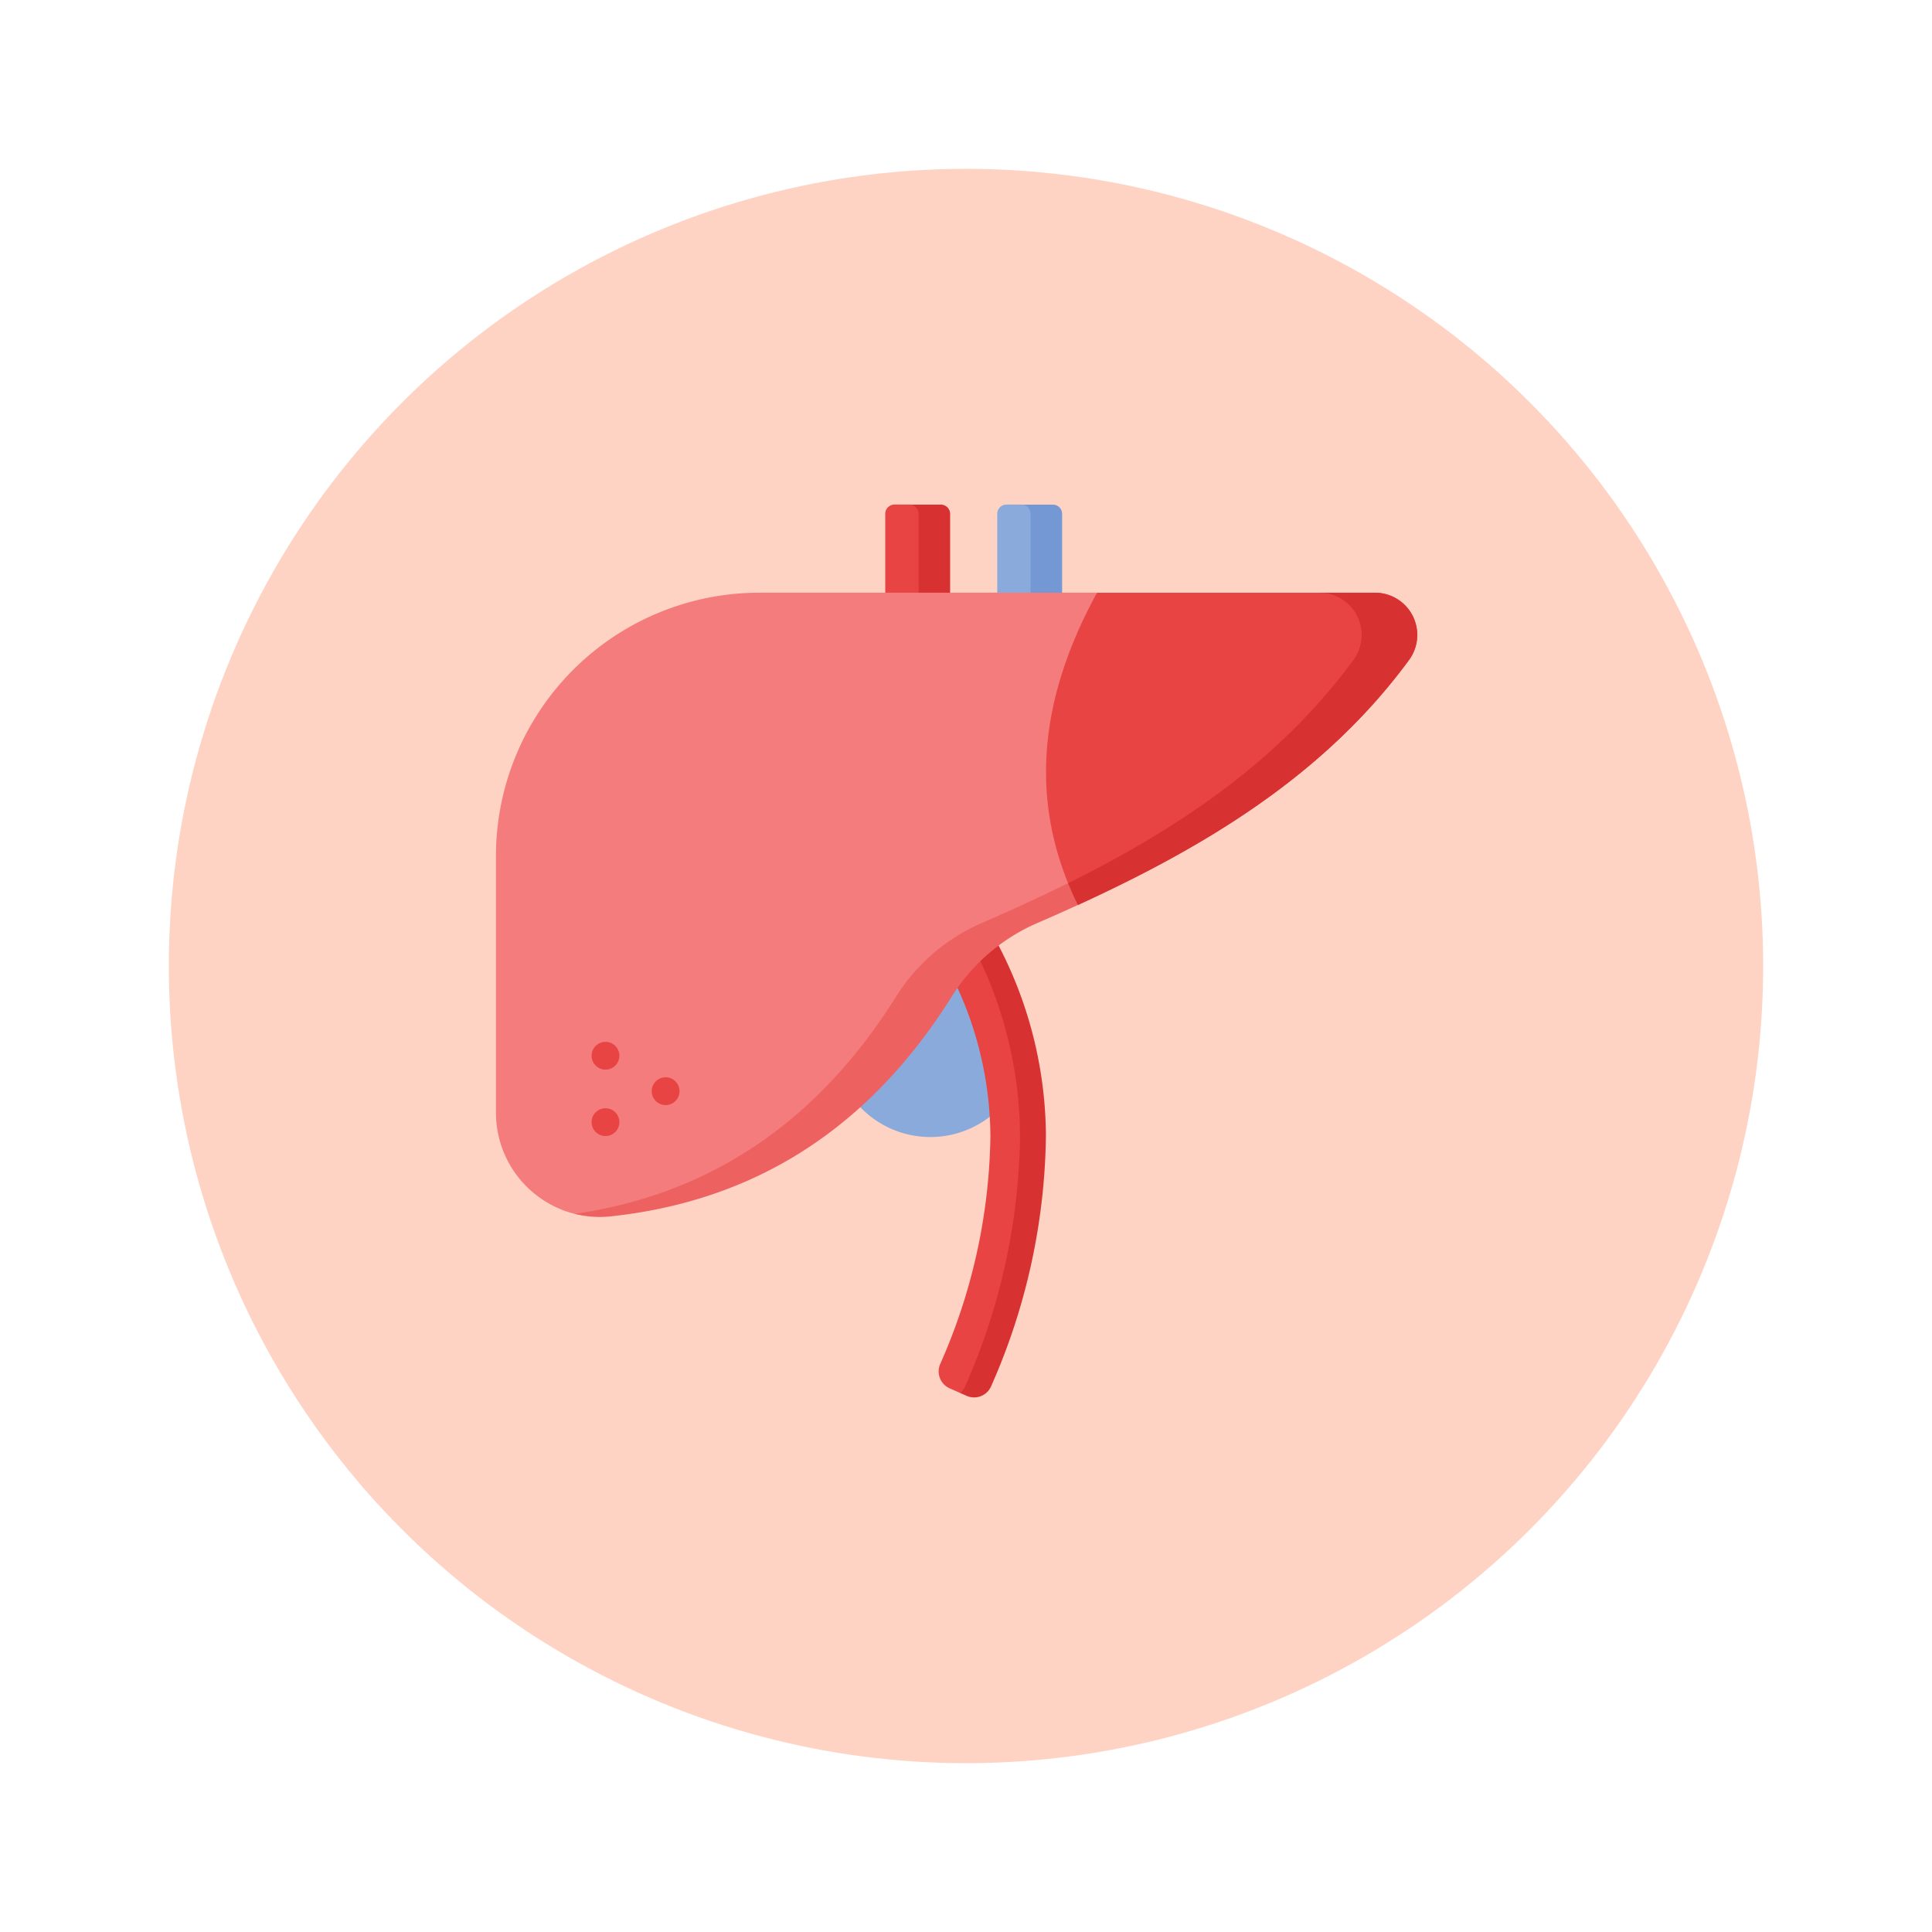 <svg xmlns="http://www.w3.org/2000/svg" xmlns:xlink="http://www.w3.org/1999/xlink" width="103" height="103" viewBox="0 0 103 103">
  <defs>
    <filter id="Elipse_4909" x="0" y="0" width="103" height="103" filterUnits="userSpaceOnUse">
      <feOffset dy="3" input="SourceAlpha"/>
      <feGaussianBlur stdDeviation="3" result="blur"/>
      <feFlood flood-opacity="0.161"/>
      <feComposite operator="in" in2="blur"/>
      <feComposite in="SourceGraphic"/>
    </filter>
  </defs>
  <g id="Grupo_1004857" data-name="Grupo 1004857" transform="translate(-591 -1903)">
    <g transform="matrix(1, 0, 0, 1, 591, 1903)" filter="url(#Elipse_4909)">
      <circle id="Elipse_4909-2" data-name="Elipse 4909" cx="42.5" cy="42.5" r="42.5" transform="translate(9 6)" fill="#ffd3c3"/>
    </g>
    <path id="Trazado_630847" data-name="Trazado 630847" d="M273.382,7.8l-1.68-.1h-.791a.494.494,0,0,0-.494.494V13.98h3.459l-.1-5.782C273.777,7.925,273.655,7.8,273.382,7.8Z" transform="translate(373.749 1922.199)" fill="#8aaadc"/>
    <path id="Trazado_630848" data-name="Trazado 630848" d="M285.591,8.2v5.782h-1.68V8.2a.494.494,0,0,0-.494-.494h1.68A.494.494,0,0,1,285.591,8.2Z" transform="translate(362.034 1922.197)" fill="#7398d4"/>
    <path id="Trazado_630849" data-name="Trazado 630849" d="M212.965,7.8l-1.676-.1h-.795A.494.494,0,0,0,210,8.2V13.98h3.459l-.1-5.782C213.36,7.925,213.238,7.8,212.965,7.8Z" transform="translate(428.195 1922.199)" fill="#e94444"/>
    <path id="Trazado_630850" data-name="Trazado 630850" d="M225.174,8.2v5.782h-1.68V8.2A.494.494,0,0,0,223,7.706h1.68A.494.494,0,0,1,225.174,8.2Z" transform="translate(416.48 1922.197)" fill="#d83131"/>
    <path id="Trazado_630851" data-name="Trazado 630851" d="M192.259,249.16a5.182,5.182,0,1,1-5.182-5.182,5.182,5.182,0,0,1,5.182,5.182Z" transform="translate(453.523 1709.277)" fill="#8aaadc"/>
    <path id="Trazado_630852" data-name="Trazado 630852" d="M238.435,255.282l-.343-.053-.561-.247a.987.987,0,0,1-.515-1.28,30.96,30.96,0,0,0,2.684-12.147,19.272,19.272,0,0,0-2.963-10.158l2.413-1.576a22.2,22.2,0,0,1,3.417,11.7,33.893,33.893,0,0,1-2.92,13.343A.843.843,0,0,1,238.435,255.282Z" transform="translate(404.101 1722.035)" fill="#e94444"/>
    <path id="Trazado_630853" data-name="Trazado 630853" d="M252.1,254.866a.987.987,0,0,1-1.31.519l-.343-.151a.973.973,0,0,0,.269-.368,33.9,33.9,0,0,0,2.921-13.343,22.189,22.189,0,0,0-3.036-11.067l1-.63a22.191,22.191,0,0,1,3.417,11.7A33.9,33.9,0,0,1,252.1,254.866Z" transform="translate(391.743 1722.03)" fill="#d83131"/>
    <path id="Trazado_630854" data-name="Trazado 630854" d="M48.577,58.806c-4.456,6.066-10.62,9.783-17.554,12.96q-1.072.491-2.164.964a10.6,10.6,0,0,0-4.652,4.009c-4.4,7.008-10.335,10.791-18.071,11.627A5.537,5.537,0,0,1,4.2,88.333a5.567,5.567,0,0,1-4.2-5.4V69.261A14.045,14.045,0,0,1,14.045,55.216h18l14.824.1a2.145,2.145,0,0,1,1.709,3.491Z" transform="translate(617.44 1879.383)" fill="#f47c7c"/>
    <path id="Trazado_630855" data-name="Trazado 630855" d="M316.084,58.806c-4.456,6.066-10.718,9.882-17.653,13.059-2.407-4.91-2.414-10.377,1.021-16.648h14.824A2.251,2.251,0,0,1,316.084,58.806Z" transform="translate(350.033 1879.383)" fill="#e94444"/>
    <path id="Trazado_630856" data-name="Trazado 630856" d="M68.839,211.886q.236.587.52,1.164-1.072.491-2.164.964a10.135,10.135,0,0,0-4.553,3.91c-4.4,7.008-10.434,10.889-18.169,11.725a5.487,5.487,0,0,1-1.932-.131c7.242-1.06,12.934-4.9,17.137-11.594a10.135,10.135,0,0,1,4.553-3.91q1.091-.473,2.164-.964Q67.632,212.482,68.839,211.886Z" transform="translate(579.104 1738.197)" fill="#ee6161"/>
    <path id="Trazado_630857" data-name="Trazado 630857" d="M326.812,58.806c-4.456,6.066-10.718,9.882-17.653,13.059q-.283-.577-.52-1.164c5.954-2.952,11.282-6.551,15.207-11.895a2.251,2.251,0,0,0-1.808-3.59H325A2.251,2.251,0,0,1,326.812,58.806Z" transform="translate(339.304 1879.383)" fill="#d83131"/>
    <g id="Grupo_1004557" data-name="Grupo 1004557" transform="translate(622.535 1958.543)">
      <path id="Trazado_630858" data-name="Trazado 630858" d="M52.3,334.789a.741.741,0,1,1,.741-.741A.741.741,0,0,1,52.3,334.789Z" transform="translate(-51.555 -329.766)" fill="#e94444"/>
      <path id="Trazado_630859" data-name="Trazado 630859" d="M84.777,318.089a.741.741,0,1,1,.741-.741A.741.741,0,0,1,84.777,318.089Z" transform="translate(-80.826 -314.717)" fill="#e94444"/>
      <path id="Trazado_630860" data-name="Trazado 630860" d="M52.3,298.964a.741.741,0,1,1,.741-.741A.741.741,0,0,1,52.3,298.964Z" transform="translate(-51.555 -297.482)" fill="#e94444"/>
    </g>
  </g>
</svg>
